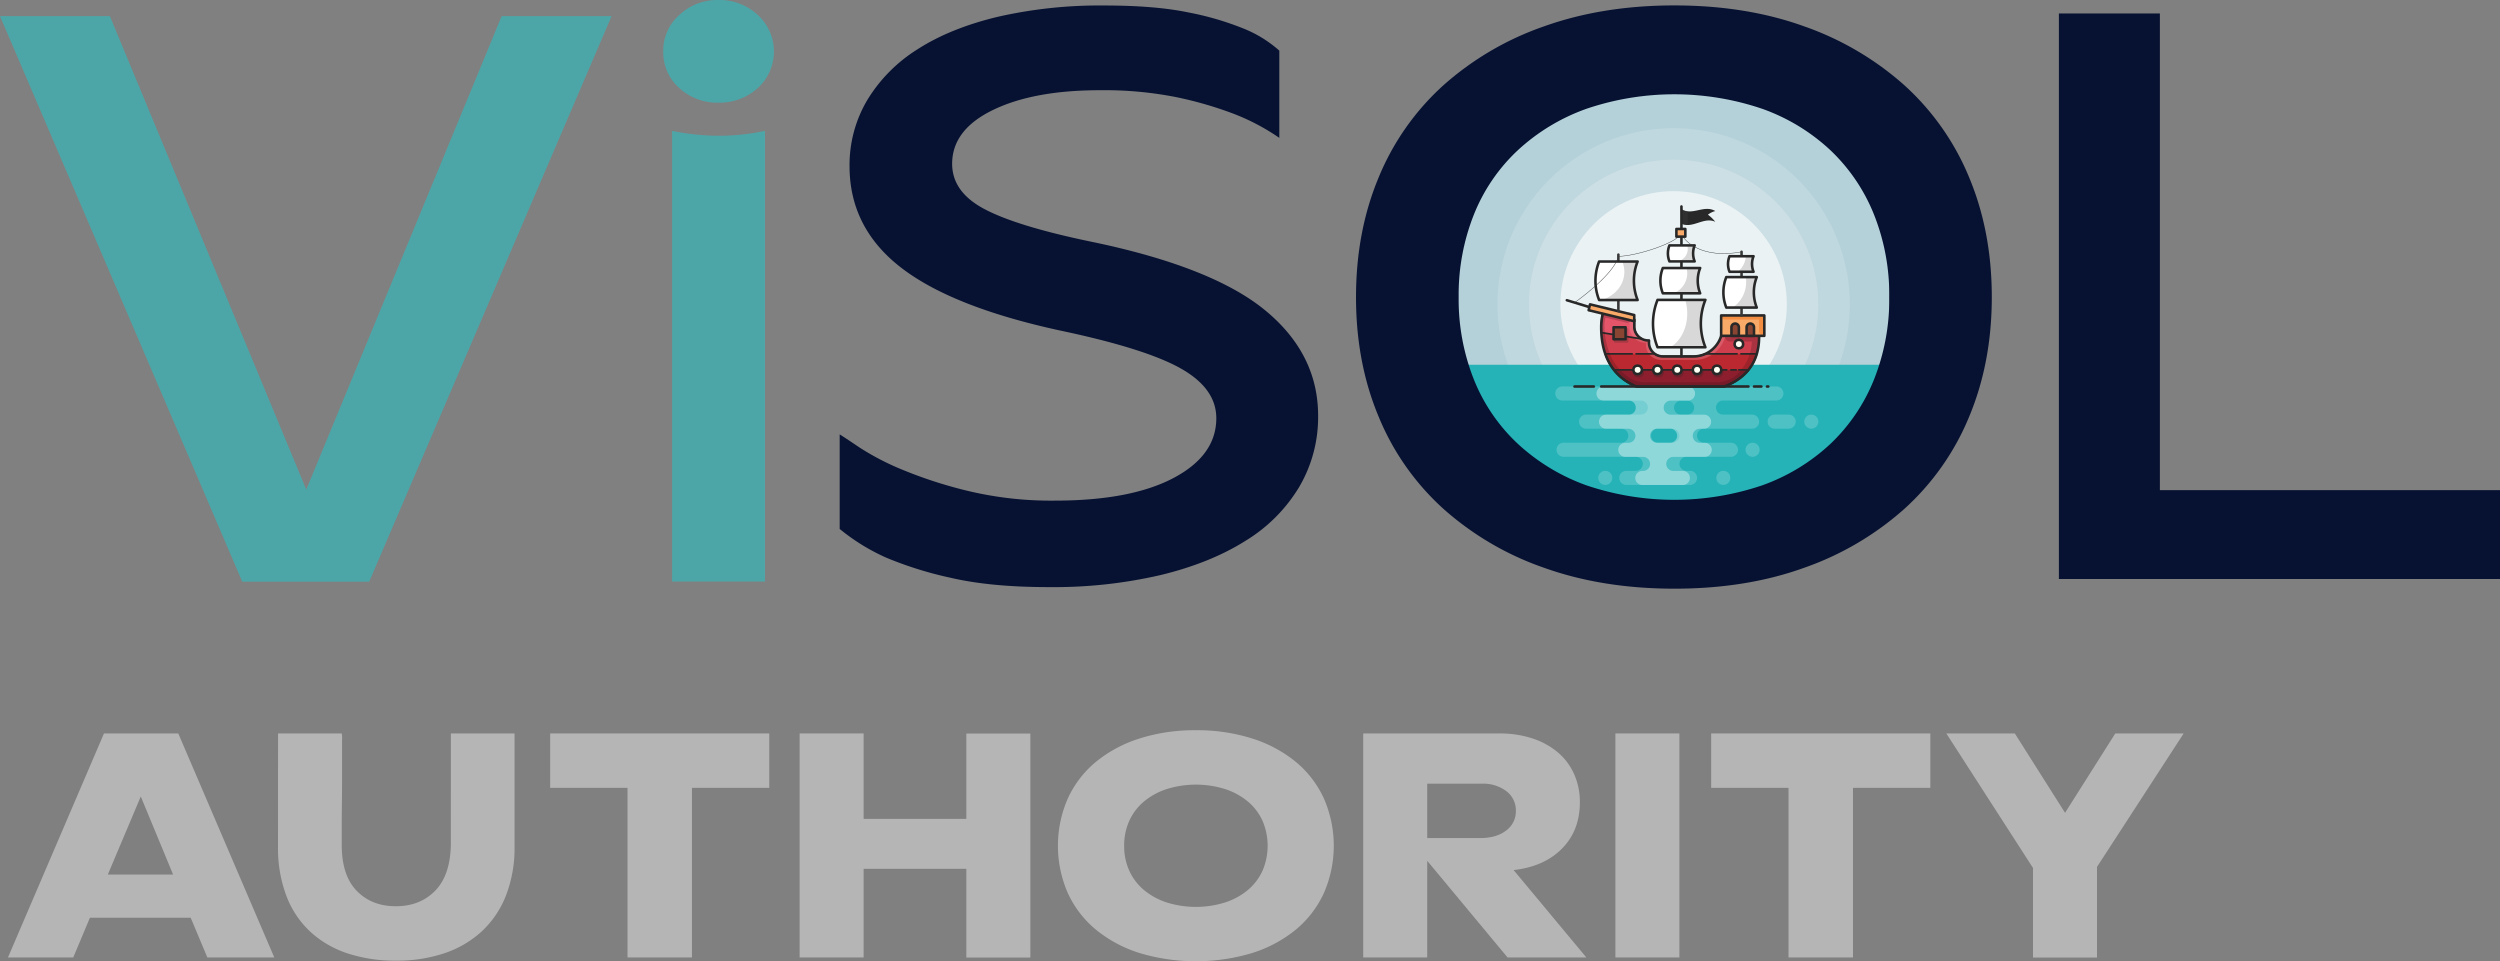 <svg xmlns="http://www.w3.org/2000/svg" viewBox="0 0 937.47 360.47"><rect x="0" y="0" width="937.47" height="360.47" fill="#808080" stroke="none"/><defs><style>.cls-1{fill:#b4d0d8;}.cls-2,.cls-3,.cls-4,.cls-7{fill:#fff;}.cls-2{opacity:0.15;}.cls-12,.cls-14,.cls-19,.cls-2,.cls-3,.cls-4{isolation:isolate;}.cls-3{opacity:0.2;}.cls-4{opacity:0.58;}.cls-5{fill:#25b3b7;}.cls-6{opacity:0.19;}.cls-8{opacity:0.37;}.cls-9{fill:#ce3e4c;}.cls-10{fill:#e5556a;}.cls-11{fill:#bc282f;}.cls-12{fill:#ea8b98;}.cls-12,.cls-19{opacity:0.38;}.cls-13,.cls-14,.cls-20,.cls-27,.cls-28{fill:none;}.cls-13,.cls-14,.cls-20{stroke:#282828;}.cls-13,.cls-14,.cls-20,.cls-27{stroke-linecap:round;stroke-linejoin:round;}.cls-13{stroke-width:0.65px;}.cls-14,.cls-20,.cls-27{stroke-width:0.97px;}.cls-14{opacity:0.22;}.cls-15{fill:#8c1e2e;}.cls-16{opacity:0.25;}.cls-17{fill:#3a121a;}.cls-18{fill:#282828;}.cls-19{fill:#3d3d3d;}.cls-21{fill:#d8d8d9;}.cls-22{opacity:0.28;}.cls-23{fill:#fffff3;}.cls-24{fill:#f9aa68;}.cls-25{fill:#f28d41;}.cls-26{fill:#894532;}.cls-27,.cls-28{stroke:#383838;}.cls-28{stroke-miterlimit:10;stroke-width:0.16px;}.cls-29{fill:#b5b5b5;}.cls-30{fill:#4ca6a8;}.cls-31{fill:#071232;}</style></defs><g id="Illustration"><g id="Option_2" data-name="Option 2"><rect class="cls-1" x="546.71" y="33.25" width="161.77" height="161.77"/><circle class="cls-2" cx="627.59" cy="114.13" r="66.1"/><circle class="cls-3" cx="627.59" cy="114.13" r="54.26"/><circle class="cls-4" cx="627.59" cy="114.13" r="42.45"/><rect class="cls-5" x="546.71" y="136.78" width="161.77" height="58.24"/><g class="cls-6"><path class="cls-7" d="M704.34,247.79h0a2.64,2.64,0,0,0,2.64-2.64h0a2.64,2.64,0,0,0-2.64-2.63h0a2.63,2.63,0,0,0-2.63,2.63h0A2.64,2.64,0,0,0,704.34,247.79Z" transform="translate(-47.15 -76.5)"/><path class="cls-7" d="M712.63,237.24h5.24a2.64,2.64,0,0,0,2.64-2.63h0a2.64,2.64,0,0,0-2.64-2.64h-5.24a2.64,2.64,0,0,0-2.64,2.64h0A2.64,2.64,0,0,0,712.63,237.24Z" transform="translate(-47.15 -76.5)"/><path class="cls-7" d="M726.38,237.24h0a2.63,2.63,0,0,0,2.63-2.63h0a2.64,2.64,0,0,0-2.63-2.64h0a2.64,2.64,0,0,0-2.64,2.64h0A2.64,2.64,0,0,0,726.38,237.24Z" transform="translate(-47.15 -76.5)"/><path class="cls-7" d="M715.91,224.06h0a2.64,2.64,0,0,0-2.64-2.64H633a2.64,2.64,0,0,0-2.64,2.64h0a2.64,2.64,0,0,0,2.64,2.63h29.44a2.64,2.64,0,0,1,2.64,2.64h0a2.64,2.64,0,0,1-2.64,2.64H641.92a2.64,2.64,0,0,0-2.64,2.64h0a2.64,2.64,0,0,0,2.64,2.63H655.1a2.64,2.64,0,0,1,2.64,2.64h0a2.64,2.64,0,0,1-2.64,2.64H633.47a2.64,2.64,0,0,0-2.64,2.63h0a2.64,2.64,0,0,0,2.64,2.64h27.08a2.64,2.64,0,0,1,2.64,2.64h0a2.64,2.64,0,0,1-2.64,2.63H657a2.64,2.64,0,0,0-2.64,2.64h0a2.64,2.64,0,0,0,2.64,2.64h23.91a2.64,2.64,0,0,0,2.63-2.64h0a2.64,2.64,0,0,0-2.63-2.64h-1.35a2.63,2.63,0,0,1-2.63-2.63h0a2.64,2.64,0,0,1,2.63-2.64h16.68a2.64,2.64,0,0,0,2.64-2.64h0a2.64,2.64,0,0,0-2.64-2.63H686.16a2.64,2.64,0,0,1-2.64-2.64h0a2.64,2.64,0,0,1,2.64-2.64h18a2.64,2.64,0,0,0,2.64-2.63h0a2.64,2.64,0,0,0-2.64-2.64H693.26a2.64,2.64,0,0,1-2.63-2.64h0a2.64,2.64,0,0,1,2.63-2.64h20A2.64,2.64,0,0,0,715.91,224.06Zm-41.64,18.46h-5.34a2.64,2.64,0,0,1-2.64-2.64h0a2.64,2.64,0,0,1,2.64-2.64h5.34a2.64,2.64,0,0,1,2.64,2.64h0A2.64,2.64,0,0,1,674.27,242.52ZM679.8,232h-2.26a2.64,2.64,0,0,1-2.64-2.64h0a2.64,2.64,0,0,1,2.64-2.64h2.26a2.64,2.64,0,0,1,2.64,2.64h0A2.64,2.64,0,0,1,679.8,232Z" transform="translate(-47.15 -76.5)"/><path class="cls-7" d="M649.11,258.34h0a2.64,2.64,0,0,1-2.63-2.64h0a2.64,2.64,0,0,1,2.63-2.64h0a2.64,2.64,0,0,1,2.64,2.64h0A2.64,2.64,0,0,1,649.11,258.34Z" transform="translate(-47.15 -76.5)"/><path class="cls-7" d="M693.41,258.34h0a2.64,2.64,0,0,1-2.64-2.64h0a2.64,2.64,0,0,1,2.64-2.64h0A2.64,2.64,0,0,1,696,255.7h0A2.64,2.64,0,0,1,693.41,258.34Z" transform="translate(-47.15 -76.5)"/></g><g class="cls-8"><path class="cls-7" d="M648.42,226.69h9.48a2.65,2.65,0,0,1,2.64,2.64h0A2.64,2.64,0,0,1,657.9,232h-8.51a2.64,2.64,0,0,0-2.64,2.64h0a2.64,2.64,0,0,0,2.64,2.63h8.38a2.64,2.64,0,0,1,2.64,2.64h0a2.64,2.64,0,0,1-2.64,2.64h-1.15a2.64,2.64,0,0,0-2.64,2.63h0a2.64,2.64,0,0,0,2.64,2.64h6.67a2.64,2.64,0,0,1,2.63,2.64h0a2.63,2.63,0,0,1-2.63,2.63H663a2.64,2.64,0,0,0-2.63,2.64h0a2.64,2.64,0,0,0,2.63,2.64H678.2a2.64,2.64,0,0,0,2.64-2.64h0a2.64,2.64,0,0,0-2.64-2.64h-3.59a2.64,2.64,0,0,1-2.64-2.63h0a2.64,2.64,0,0,1,2.64-2.64H686.4a2.64,2.64,0,0,0,2.64-2.64h0a2.64,2.64,0,0,0-2.64-2.63h-1.86a2.64,2.64,0,0,1-2.63-2.64h0a2.64,2.64,0,0,1,2.63-2.64h1.62a2.64,2.64,0,0,0,2.64-2.63h0a2.64,2.64,0,0,0-2.64-2.64H673.64a2.64,2.64,0,0,1-2.64-2.64h0a2.64,2.64,0,0,1,2.64-2.64h6.5a2.64,2.64,0,0,0,2.64-2.63h0a2.64,2.64,0,0,0-2.64-2.64H648.43a2.64,2.64,0,0,0-2.63,2.64h0A2.61,2.61,0,0,0,648.42,226.69Zm17.5,13.19h0a2.64,2.64,0,0,1,2.64-2.64h4.85a2.64,2.64,0,0,1,2.64,2.64h0a2.64,2.64,0,0,1-2.64,2.64h-4.85A2.64,2.64,0,0,1,665.92,239.88Z" transform="translate(-47.15 -76.5)"/></g><path class="cls-9" d="M660.78,221.44h32.94c9-3.38,13.07-10,13.07-18.61,0-.53,0-1.08-.07-1.61a100.28,100.28,0,0,1-14.15,1.22,10.81,10.81,0,0,1-10.37,7.71H670.71A5.19,5.19,0,0,1,665.5,205v-.84h-.31a5.21,5.21,0,0,1-5.2-5.21v-2.53a56.4,56.4,0,0,1-11.65-2.89,21.56,21.56,0,0,0-.76,5.64C647.56,209.81,651.75,217.67,660.78,221.44Z" transform="translate(-47.15 -76.5)"/><path class="cls-10" d="M660,198.9v-2.52a56.56,56.56,0,0,1-11.65-2.9,22.06,22.06,0,0,0-.76,5.65c0,.71,0,1.39.05,2.09l15.29,2.39A5.27,5.27,0,0,1,660,198.9Z" transform="translate(-47.15 -76.5)"/><path class="cls-11" d="M686.63,209.19a10.6,10.6,0,0,1-4.43.94H670.71a5.37,5.37,0,0,1-3-.94H649.11a20,20,0,0,0,11.67,12.25h32.94c6.63-2.49,10.58-6.75,12.19-12.25Z" transform="translate(-47.15 -76.5)"/><path class="cls-12" d="M658.29,196.38v2.76A5.86,5.86,0,0,0,664,205h.34v.76a5.69,5.69,0,0,0,5.71,5.7h12.62A11.84,11.84,0,0,0,694,203a113.18,113.18,0,0,0,12.7-.94c0-.29,0-.59,0-.88a100.29,100.29,0,0,1-14.16,1.22,10.79,10.79,0,0,1-10.37,7.71H670.68a5.19,5.19,0,0,1-5.21-5.18v-.84h-.31a5.22,5.22,0,0,1-5.21-5.21v-2.53a56.31,56.31,0,0,1-11.64-2.89c-.07.21-.12.42-.17.63A68.56,68.56,0,0,0,658.29,196.38Z" transform="translate(-47.15 -76.5)"/><path class="cls-13" d="M660,198.9v-2.52a56.56,56.56,0,0,1-11.65-2.9,22.06,22.06,0,0,0-.76,5.65c0,.71,0,1.39.05,2.09l15.29,2.39A5.27,5.27,0,0,1,660,198.9Z" transform="translate(-47.15 -76.5)"/><rect class="cls-14" x="605.67" y="123.53" width="4.5" height="4.5"/><path class="cls-13" d="M698.52,209.19H686.61a10.57,10.57,0,0,1-4.43.94H670.69a5.34,5.34,0,0,1-3-.94h-7" transform="translate(-47.15 -76.5)"/><path class="cls-13" d="M659.18,209.19H649.11a20,20,0,0,0,11.67,12.25h32.94c6.63-2.49,10.58-6.75,12.19-12.25H700" transform="translate(-47.15 -76.5)"/><path class="cls-15" d="M652.37,215.19a20.6,20.6,0,0,0,8.41,6.25h32.94a20.8,20.8,0,0,0,9.09-6.25Z" transform="translate(-47.15 -76.5)"/><g class="cls-16"><path class="cls-17" d="M706.71,201.22c-.86.14-1.75.25-2.62.37,0,.35,0,.73,0,1.08H694a1.89,1.89,0,0,0,1.89,1.89h8.19a18.12,18.12,0,0,1-6,12.77,11.29,11.29,0,0,1-7.62,2.52H664.73a11.18,11.18,0,0,1-6.15-1.44c-6.67-4.19-9.79-11.32-9.79-20.56,0-.21.16-1.28.26-1.88a.37.37,0,0,1,.47-.3l7.44,1.81a1.49,1.49,0,0,0,1.62-.67c0-.06.06-.09.06-.12.07-.51-9.54-2.43-9.44-2.92-.3-.09-.59-.21-.86-.3a21.56,21.56,0,0,0-.76,5.64c0,10.7,4.17,18.56,13.2,22.33h32.94l.76-.31.24-.1a3.78,3.78,0,0,0,.5-.22l.26-.12.47-.22.24-.12c.18-.09.36-.17.53-.27l.15-.08c.23-.12.44-.25.65-.37l.19-.12.45-.27a1.53,1.53,0,0,0,.23-.15,4.4,4.4,0,0,0,.39-.26l.23-.16c.12-.1.25-.18.38-.27l.2-.15c.18-.15.37-.27.53-.42s.08-.08.13-.11.28-.23.41-.34a1.62,1.62,0,0,1,.19-.18l.31-.29.19-.2.29-.29a1.57,1.57,0,0,0,.18-.19,4.21,4.21,0,0,1,.36-.37c3.1-3.47,4.56-7.91,4.56-13.06A12,12,0,0,0,706.71,201.22Z" transform="translate(-47.15 -76.5)"/></g><line class="cls-13" x1="651.05" y1="138.69" x2="649.08" y2="138.69"/><path class="cls-13" d="M694.65,215.19H652.37a20.6,20.6,0,0,0,8.41,6.25h32.94a20.8,20.8,0,0,0,9.09-6.25h-3.59" transform="translate(-47.15 -76.5)"/><path class="cls-18" d="M690.37,155.64c-4.24-2.49-8.46,1.83-12.7-.68v5.41c4.24,2,8.46-2.72,12.7-.68A14.13,14.13,0,0,0,687.6,157,7.67,7.67,0,0,1,690.37,155.64Z" transform="translate(-47.15 -76.5)"/><path class="cls-19" d="M680.05,155.74a5.57,5.57,0,0,1-2.37-.78v5.41a5,5,0,0,0,2.37.51Z" transform="translate(-47.15 -76.5)"/><line class="cls-20" x1="630.52" y1="77.43" x2="630.52" y2="133.63"/><path class="cls-21" d="M686.65,206.72H668.71a24,24,0,0,1,0-17.77h17.94A24,24,0,0,0,686.65,206.72Z" transform="translate(-47.15 -76.5)"/><path class="cls-7" d="M679.84,194.06a17.3,17.3,0,0,0-.77-5.11H668.71a24,24,0,0,0,0,17.77h4.77C677.21,204.56,679.84,199.71,679.84,194.06Z" transform="translate(-47.15 -76.5)"/><path class="cls-20" d="M686.65,206.72H668.71a24,24,0,0,1,0-17.77h17.94A24,24,0,0,0,686.65,206.72Z" transform="translate(-47.15 -76.5)"/><path class="cls-21" d="M684.69,186.48h-14a12.83,12.83,0,0,1,0-9.48h14A12.83,12.83,0,0,0,684.69,186.48Z" transform="translate(-47.15 -76.5)"/><path class="cls-7" d="M679.84,179a8.16,8.16,0,0,0-.25-2h-8.91a12.83,12.83,0,0,0,0,9.48h4.06A8.1,8.1,0,0,0,679.84,179Z" transform="translate(-47.15 -76.5)"/><path class="cls-20" d="M684.69,186.48h-14a12.83,12.83,0,0,1,0-9.48h14A12.83,12.83,0,0,0,684.69,186.48Z" transform="translate(-47.15 -76.5)"/><path class="cls-21" d="M682.62,174.52h-9.45a8.13,8.13,0,0,1,0-6h9.45A8.13,8.13,0,0,0,682.62,174.52Z" transform="translate(-47.15 -76.5)"/><path class="cls-7" d="M679.84,168.54h-6.67a8.13,8.13,0,0,0,0,6h2.7A4.69,4.69,0,0,0,679.84,168.54Z" transform="translate(-47.15 -76.5)"/><path class="cls-20" d="M682.62,174.52h-9.45a8.13,8.13,0,0,1,0-6h9.45A8.13,8.13,0,0,0,682.62,174.52Z" transform="translate(-47.15 -76.5)"/><g class="cls-22"><circle class="cls-23" cx="621.85" cy="139.5" r="1.59"/><circle class="cls-20" cx="621.85" cy="139.5" r="1.59"/><circle class="cls-23" cx="629.28" cy="139.5" r="1.59"/><circle class="cls-20" cx="629.28" cy="139.5" r="1.59"/><circle class="cls-23" cx="636.72" cy="139.5" r="1.59"/><circle class="cls-20" cx="636.72" cy="139.5" r="1.59"/><circle class="cls-23" cx="644.16" cy="139.5" r="1.59"/><circle class="cls-20" cx="644.16" cy="139.5" r="1.59"/><circle class="cls-23" cx="614.41" cy="139.5" r="1.59"/><circle class="cls-20" cx="614.41" cy="139.5" r="1.59"/></g><circle class="cls-23" cx="621.53" cy="138.69" r="1.59"/><circle class="cls-20" cx="621.53" cy="138.69" r="1.59"/><circle class="cls-23" cx="628.95" cy="138.69" r="1.59"/><circle class="cls-20" cx="628.95" cy="138.69" r="1.59"/><circle class="cls-23" cx="636.39" cy="138.69" r="1.59"/><circle class="cls-20" cx="636.39" cy="138.69" r="1.59"/><circle class="cls-23" cx="643.84" cy="138.69" r="1.59"/><circle class="cls-20" cx="643.84" cy="138.69" r="1.59"/><circle class="cls-23" cx="614.09" cy="138.69" r="1.59"/><circle class="cls-23" cx="614.09" cy="138.69" r="1.59"/><circle class="cls-20" cx="614.09" cy="138.69" r="1.59"/><circle class="cls-23" cx="652.05" cy="129.03" r="1.59"/><circle class="cls-20" cx="652.05" cy="129.03" r="1.59"/><path class="cls-20" d="M660.78,221.44h32.94c9-3.38,13.07-10,13.07-18.61,0-.53,0-1.08-.07-1.61a100.28,100.28,0,0,1-14.15,1.22,10.81,10.81,0,0,1-10.37,7.71H670.71A5.19,5.19,0,0,1,665.5,205v-.84h-.31a5.21,5.21,0,0,1-5.2-5.21v-2.53a56.4,56.4,0,0,1-11.65-2.89,21.56,21.56,0,0,0-.76,5.64C647.56,209.81,651.75,217.67,660.78,221.44Z" transform="translate(-47.15 -76.5)"/><rect class="cls-24" x="645.41" y="118.29" width="16.19" height="7.65"/><path class="cls-25" d="M692.55,194.79h0a1.52,1.52,0,0,0,1.52,1.52h12.7v4.16a2,2,0,0,0,2,2h0v-7.65Z" transform="translate(-47.15 -76.5)"/><rect class="cls-20" x="645.41" y="118.29" width="16.19" height="7.65"/><path class="cls-26" d="M699.2,202.44h-2.78v-3.21a1.4,1.4,0,0,1,1.39-1.4h0a1.4,1.4,0,0,1,1.39,1.4v3.21Z" transform="translate(-47.15 -76.5)"/><path class="cls-26" d="M704.88,202.44H702.1v-3.21a1.4,1.4,0,0,1,1.39-1.4h0a1.4,1.4,0,0,1,1.39,1.4v3.21Z" transform="translate(-47.15 -76.5)"/><path class="cls-20" d="M699.2,202.44h-2.78v-3.21a1.4,1.4,0,0,1,1.39-1.4h0a1.4,1.4,0,0,1,1.39,1.4v3.21Z" transform="translate(-47.15 -76.5)"/><path class="cls-20" d="M704.88,202.44H702.1v-3.21a1.4,1.4,0,0,1,1.39-1.4h0a1.4,1.4,0,0,1,1.39,1.4v3.21Z" transform="translate(-47.15 -76.5)"/><polygon class="cls-24" points="612.82 118.14 596.24 114.13 595.72 116.33 612.82 120.46 612.82 118.14"/><polygon class="cls-20" points="612.82 118.14 596.24 114.13 595.72 116.33 612.82 120.46 612.82 118.14"/><line class="cls-20" x1="662.6" y1="144.94" x2="663.1" y2="144.94"/><line class="cls-20" x1="657.73" y1="144.94" x2="660.5" y2="144.94"/><line class="cls-20" x1="600.42" y1="144.94" x2="655.65" y2="144.94"/><line class="cls-20" x1="590.42" y1="144.94" x2="597.68" y2="144.94"/><line class="cls-27" x1="653.06" y1="94.41" x2="653.06" y2="118.29"/><path class="cls-21" d="M705.91,191.83H694.49a15.53,15.53,0,0,1,0-11.42h11.42A15.53,15.53,0,0,0,705.91,191.83Z" transform="translate(-47.15 -76.5)"/><path class="cls-7" d="M701.93,182a14.26,14.26,0,0,0-.09-1.62h-7.35a15.53,15.53,0,0,0,0,11.42h2.43A11.52,11.52,0,0,0,701.93,182Z" transform="translate(-47.15 -76.5)"/><path class="cls-21" d="M704.7,178.41h-9a7.83,7.83,0,0,1,0-5.83h9A7.93,7.93,0,0,0,704.7,178.41Z" transform="translate(-47.15 -76.5)"/><path class="cls-7" d="M701.82,172.58h-6.11a7.83,7.83,0,0,0,0,5.83h3.09A8.25,8.25,0,0,0,701.82,172.58Z" transform="translate(-47.15 -76.5)"/><path class="cls-20" d="M705.91,191.83H694.49a15.53,15.53,0,0,1,0-11.42h11.42A15.53,15.53,0,0,0,705.91,191.83Z" transform="translate(-47.15 -76.5)"/><path class="cls-20" d="M704.7,178.41h-9a7.83,7.83,0,0,1,0-5.83h9A7.93,7.93,0,0,0,704.7,178.41Z" transform="translate(-47.15 -76.5)"/><line class="cls-27" x1="606.87" y1="95.48" x2="606.87" y2="116.71"/><path class="cls-21" d="M661.23,189H646.8a19.65,19.65,0,0,1,0-14.43h14.43A19.55,19.55,0,0,0,661.23,189Z" transform="translate(-47.15 -76.5)"/><path class="cls-7" d="M656.26,178.44a10.31,10.31,0,0,0-.79-3.92H646.8a19.65,19.65,0,0,0,0,14.43h1.07C652.75,187.45,656.26,183.31,656.26,178.44Z" transform="translate(-47.15 -76.5)"/><path class="cls-20" d="M661.23,189H646.8a19.65,19.65,0,0,1,0-14.43h14.43A19.55,19.55,0,0,0,661.23,189Z" transform="translate(-47.15 -76.5)"/><line class="cls-20" x1="595.72" y1="115.07" x2="587.54" y2="112.58"/><rect class="cls-26" x="605.07" y="122.72" width="4.5" height="4.5"/><rect class="cls-20" x="605.07" y="122.72" width="4.5" height="4.5"/><path class="cls-28" d="M637.56,190s14.79-10.31,16.46-17.38c6.66,0,23.19-5.37,23.42-8.78,1.41,3.54,8.35,9.8,22.76,7.1" transform="translate(-47.15 -76.5)"/><rect class="cls-24" x="628.63" y="85.86" width="3.35" height="2.88"/><rect class="cls-20" x="628.63" y="85.86" width="3.35" height="2.88"/></g></g><g id="Text"><g id="Sub"><path class="cls-29" d="M118.66,420.65H80.86l-6.24,14.88H50.14l36-84H114l36,84H124.9Zm-31.08-16.2h24.48L99.94,375.17Z" transform="translate(-47.15 -76.5)"/><path class="cls-29" d="M151.42,351.53H175.3a8.67,8.67,0,0,1,.12,2.34v14.58q0,4.68-.06,9.24t-.06,8.64v6.48q-.12,11.76,5.52,17.64t14.76,5.88q9.12,0,14.82-5.88t5.82-17.64V351.53H240.1v42.36a49.15,49.15,0,0,1-3.24,18.48,36.41,36.41,0,0,1-9.12,13.44,39,39,0,0,1-14,8.16,55.75,55.75,0,0,1-18.06,2.76A56.7,56.7,0,0,1,177.46,434a38.28,38.28,0,0,1-14-8.16,35.56,35.56,0,0,1-8.94-13.44,50.84,50.84,0,0,1-3.12-18.48Z" transform="translate(-47.15 -76.5)"/><path class="cls-29" d="M335.62,351.53v20.4h-29v63.6H282.46v-63.6h-29v-20.4Z" transform="translate(-47.15 -76.5)"/><path class="cls-29" d="M371,383.57h38.52v-32h24v84h-24V402.29H371v33.24H347v-84h24Z" transform="translate(-47.15 -76.5)"/><path class="cls-29" d="M495.58,350.33a67.87,67.87,0,0,1,21.18,3.12,49,49,0,0,1,16.32,8.76,38.72,38.72,0,0,1,10.5,13.68,44.25,44.25,0,0,1,0,35.52,38.72,38.72,0,0,1-10.5,13.68,49,49,0,0,1-16.32,8.76,73.45,73.45,0,0,1-42.36,0,49,49,0,0,1-16.32-8.76,38.72,38.72,0,0,1-10.5-13.68,44.25,44.25,0,0,1,0-35.52,38.72,38.72,0,0,1,10.5-13.68,49,49,0,0,1,16.32-8.76A67.87,67.87,0,0,1,495.58,350.33ZM468.7,393.65a22.25,22.25,0,0,0,1.92,9.36,20.5,20.5,0,0,0,5.46,7.2,25.74,25.74,0,0,0,8.52,4.68,36.72,36.72,0,0,0,22,0,25.74,25.74,0,0,0,8.52-4.68,20.5,20.5,0,0,0,5.46-7.2,23.78,23.78,0,0,0,0-18.72,20.5,20.5,0,0,0-5.46-7.2,25.74,25.74,0,0,0-8.52-4.68,36.72,36.72,0,0,0-22,0,25.74,25.74,0,0,0-8.52,4.68,20.5,20.5,0,0,0-5.46,7.2A22.25,22.25,0,0,0,468.7,393.65Z" transform="translate(-47.15 -76.5)"/><path class="cls-29" d="M612.46,435.53l-30.12-36.24v36.24h-24v-84h51a39.12,39.12,0,0,1,12.42,1.86,28.48,28.48,0,0,1,9.54,5.22,22.87,22.87,0,0,1,6.12,8.16,25.44,25.44,0,0,1,2.16,10.56q0,10.56-6.66,17.34t-18.18,8.1L642,435.53Zm-10.32-44.76q6.12,0,9.78-2.82a8.88,8.88,0,0,0,3.66-7.38,9,9,0,0,0-3.54-7.38,14.48,14.48,0,0,0-9.3-2.82h-20.4v20.4Z" transform="translate(-47.15 -76.5)"/><path class="cls-29" d="M652.9,351.53h24v84h-24Z" transform="translate(-47.15 -76.5)"/><path class="cls-29" d="M771,351.53v20.4h-29v63.6H717.82v-63.6h-29v-20.4Z" transform="translate(-47.15 -76.5)"/><path class="cls-29" d="M833.5,401.57v34h-24v-33.6L777,351.53h25.68l18.84,29.76,18.84-29.76H866Z" transform="translate(-47.15 -76.5)"/></g><g id="Main"><path class="cls-30" d="M185.59,294.62H138L47.15,82.56h41.2L162,260.08,235.27,82.56h41.2Z" transform="translate(-47.15 -76.5)"/><path class="cls-30" d="M295.86,95.59a17.71,17.71,0,0,1,6.05-13.48,20.67,20.67,0,0,1,14.55-5.61,21,21,0,0,1,14.84,5.61,18.52,18.52,0,0,1,0,27.41A21.37,21.37,0,0,1,316.46,115a21,21,0,0,1-14.55-5.46A17.89,17.89,0,0,1,295.86,95.59Zm3.33,30a89.65,89.65,0,0,0,17.57,1.82A82.4,82.4,0,0,0,334,125.58v169H299.19Z" transform="translate(-47.15 -76.5)"/><path class="cls-31" d="M442.66,264.23q28.47,0,44.53-8.48t16.06-22.42q0-10.9-12.72-18.32T446.9,200.92q-41.81-8.79-61.49-23.78t-19.69-38.32A47.76,47.76,0,0,1,372.38,114a57.92,57.92,0,0,1,18.93-19.08q12.27-7.87,30-12.12a172,172,0,0,1,39.84-4.24q19.08,0,31.51,2.58A110.6,110.6,0,0,1,512.94,87a45.83,45.83,0,0,1,13.94,8.49v32.71a81.72,81.72,0,0,0-17.27-9.09,141.75,141.75,0,0,0-21.51-6.21,138.91,138.91,0,0,0-28.47-2.57q-24.86,0-40.14,7.42t-15.3,20.15q0,10.6,12.12,17T455.69,167q45.74,9.39,65.74,25.75t20,39.68a51.65,51.65,0,0,1-7,26.51,59.52,59.52,0,0,1-20.14,20.3q-13.18,8.34-31.81,12.87a177.46,177.46,0,0,1-42,4.55q-21.81,0-36.81-3.49a138.84,138.84,0,0,1-24.23-7.57,76.74,76.74,0,0,1-17.42-10.75V239.39q1.51.92,7.57,5a97.62,97.62,0,0,0,16.51,8.48,165.75,165.75,0,0,0,24.69,7.88A134.18,134.18,0,0,0,442.66,264.23Z" transform="translate(-47.15 -76.5)"/><path class="cls-31" d="M675,78.53q27,0,48.77,7.88a112,112,0,0,1,37.56,22.11,95.73,95.73,0,0,1,24.24,34.54q8.48,20.3,8.48,44.83t-8.48,44.84a95.61,95.61,0,0,1-24.24,34.53,111.89,111.89,0,0,1-37.56,22.12Q702,297.26,675,297.25t-48.93-7.87a111.62,111.62,0,0,1-37.71-22.12,95.36,95.36,0,0,1-24.24-34.53q-8.49-20.29-8.48-44.84t8.48-44.83a95.49,95.49,0,0,1,24.24-34.54,111.76,111.76,0,0,1,37.71-22.11Q648.05,78.54,675,78.53ZM594.13,187.89a81.25,81.25,0,0,0,5.76,31.05A67,67,0,0,0,616.4,243,75.2,75.2,0,0,0,642,258.48a102.75,102.75,0,0,0,66,0A73.73,73.73,0,0,0,733.48,243a68.08,68.08,0,0,0,16.36-24.09,81.25,81.25,0,0,0,5.76-31.05,81.28,81.28,0,0,0-5.76-31,68,68,0,0,0-16.36-24.08A73.43,73.43,0,0,0,708,117.31a102.58,102.58,0,0,0-66,0,74.89,74.89,0,0,0-25.6,15.45,66.9,66.9,0,0,0-16.51,24.08A81.28,81.28,0,0,0,594.13,187.89Z" transform="translate(-47.15 -76.5)"/><path class="cls-31" d="M857.08,260.29H984.62v33.33H819.21V81.56h37.87Z" transform="translate(-47.15 -76.5)"/></g></g></svg>